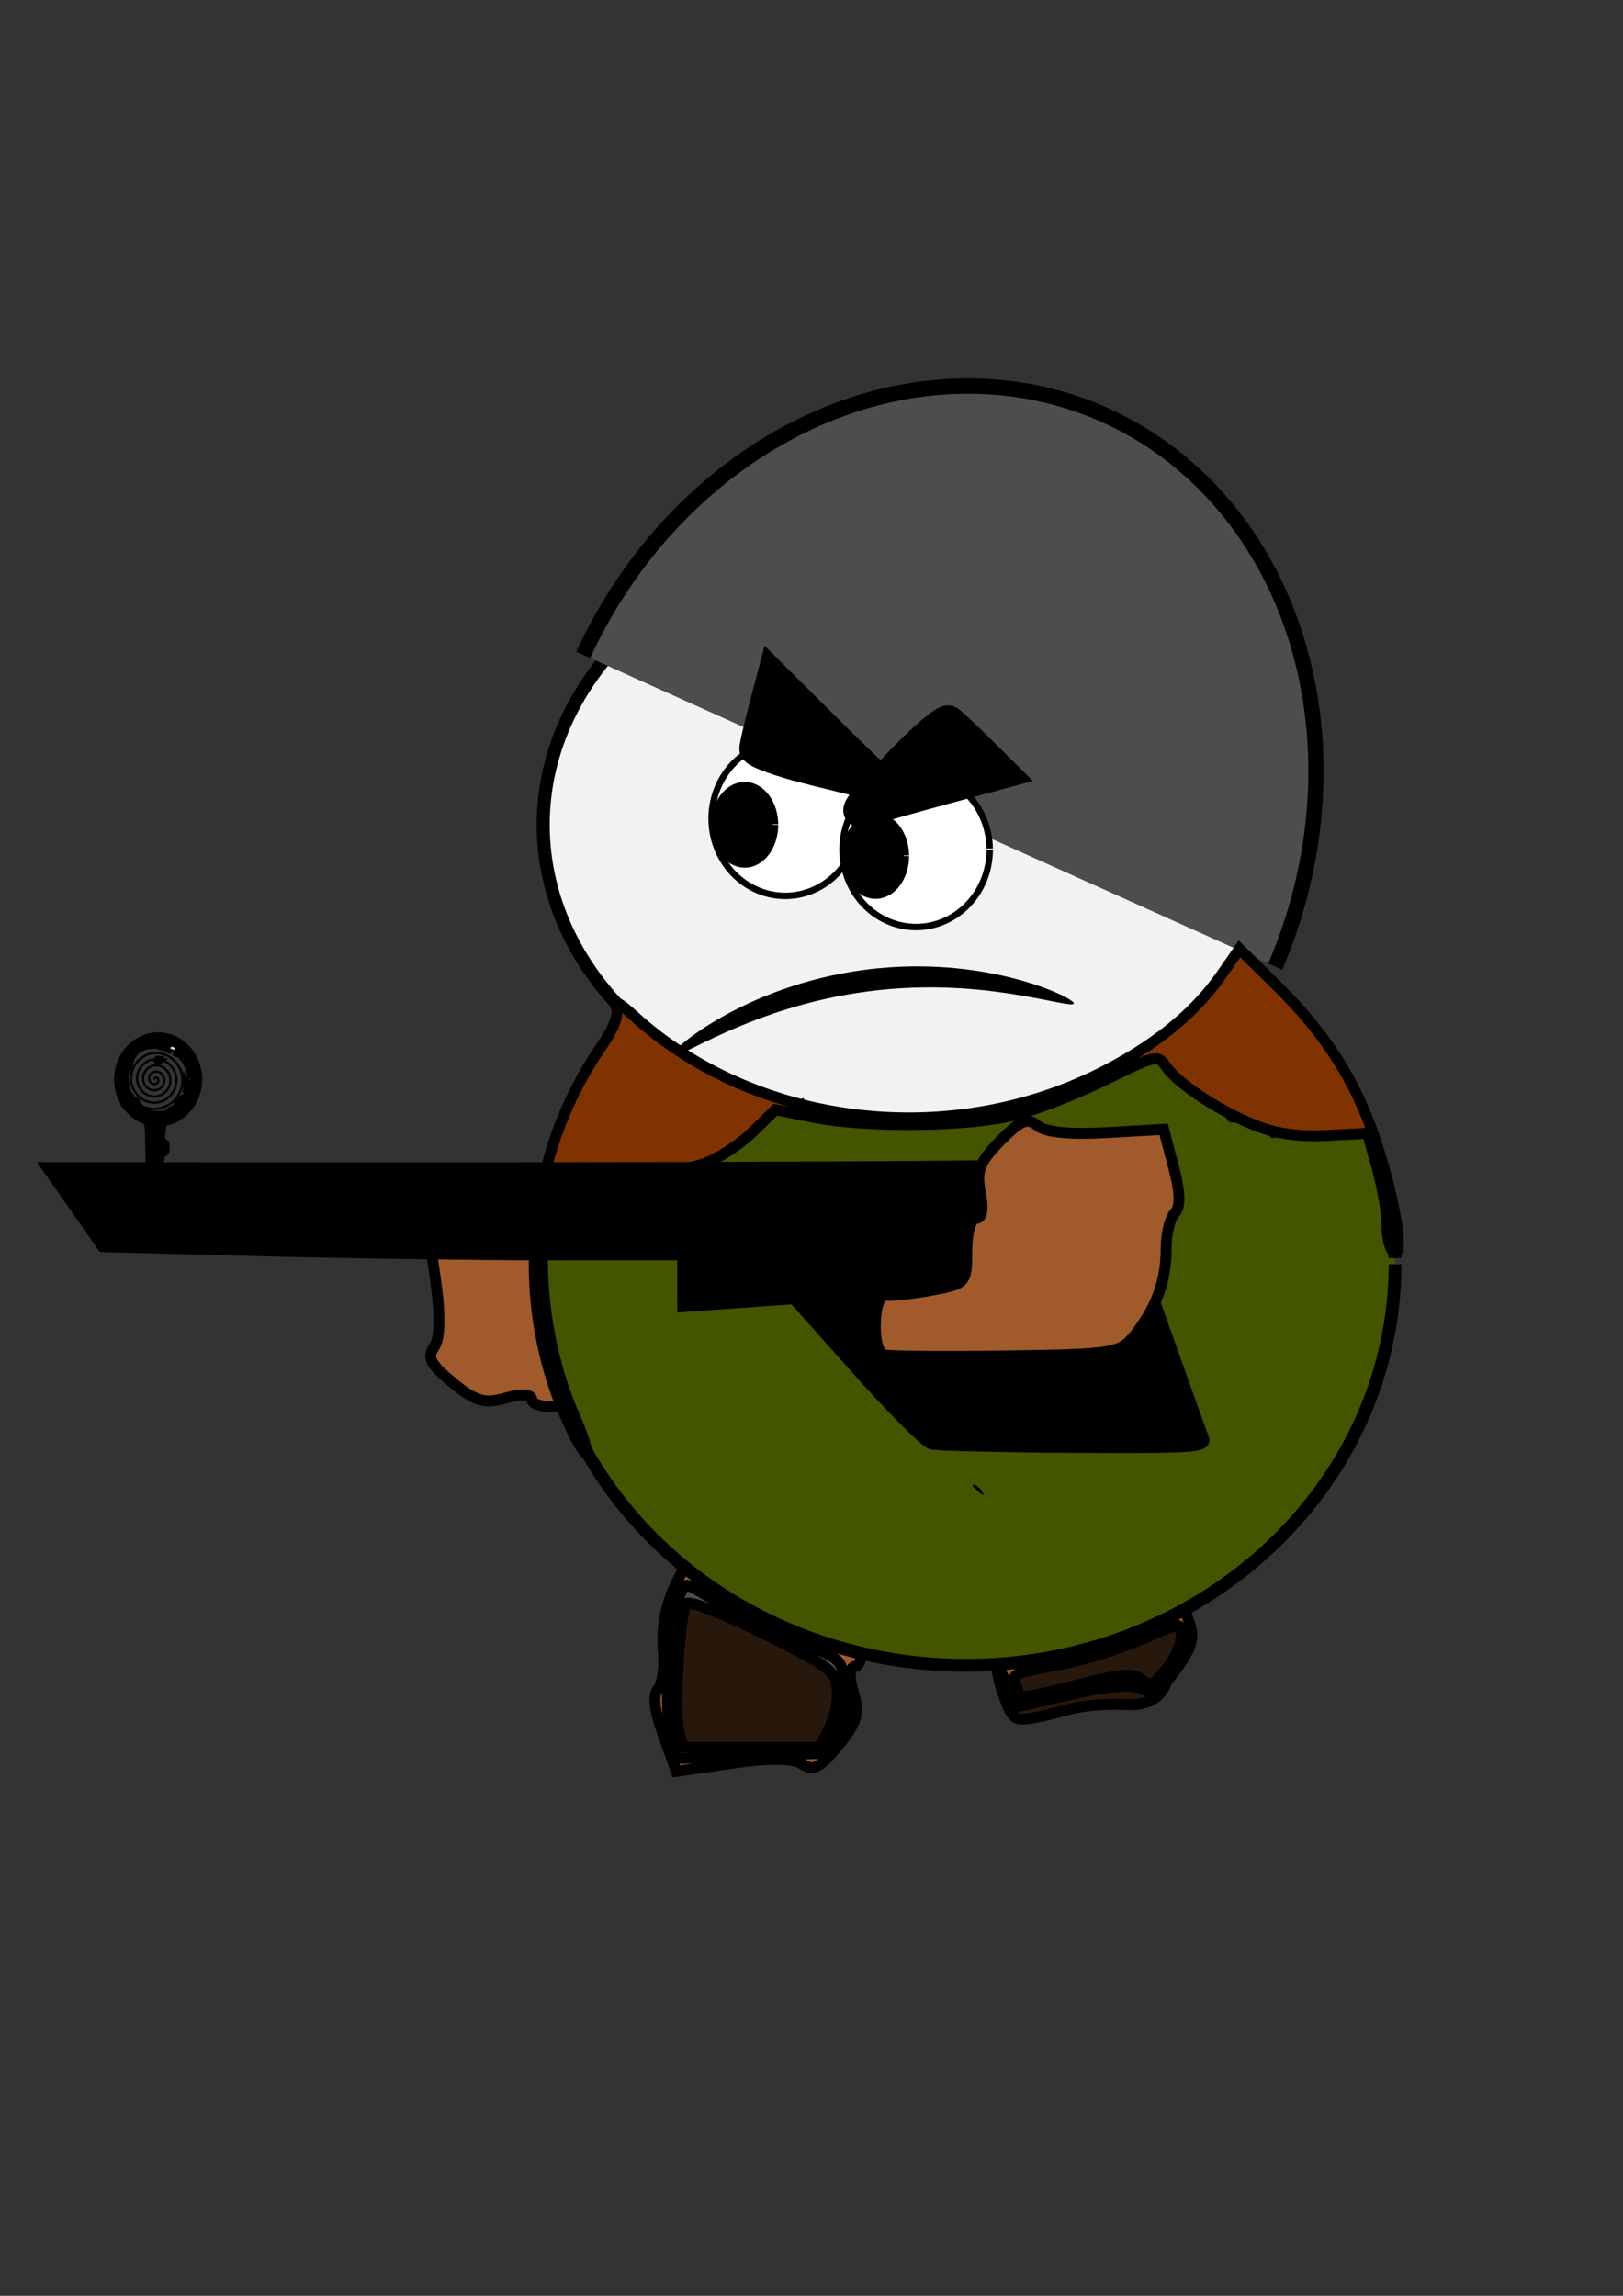 <?xml version="1.0" encoding="UTF-8" standalone="no"?>
<!-- Created with Inkscape (http://www.inkscape.org/) -->

<svg
   xmlns:dc="http://purl.org/dc/elements/1.1/"
   xmlns:cc="http://creativecommons.org/ns#"
   xmlns:rdf="http://www.w3.org/1999/02/22-rdf-syntax-ns#"
   xmlns:svg="http://www.w3.org/2000/svg"
   xmlns="http://www.w3.org/2000/svg"
   xmlns:sodipodi="http://sodipodi.sourceforge.net/DTD/sodipodi-0.dtd"
   xmlns:inkscape="http://www.inkscape.org/namespaces/inkscape"
   width="210mm"
   height="297mm"
   viewBox="0 0 744.094 1052.362"
   id="svg5982"
   version="1.1"
   inkscape:version="0.91 r13725"
   sodipodi:docname="soldat_step1.svg">
  <rect x="0" y="0" width="744.094" height="1052.362" fill="#333333" stroke="none"/>
  <defs
     id="defs5984">
    <inkscape:path-effect
       effect="skeletal"
       id="path-effect6330"
       is_visible="true"
       pattern="M 0,5 C 0,2.24 2.24,0 5,0 7.76,0 10,2.24 10,5 10,7.76 7.76,10 5,10 2.24,10 0,7.76 0,5 Z"
       copytype="single_stretched"
       prop_scale="1"
       scale_y_rel="false"
       spacing="0"
       normal_offset="0"
       tang_offset="0"
       prop_units="false"
       vertical_pattern="false"
       fuse_tolerance="0" />
    <inkscape:path-effect
       effect="spiro"
       id="path-effect6328"
       is_visible="true" />
    <inkscape:path-effect
       effect="skeletal"
       id="path-effect6314"
       is_visible="true"
       pattern="m 37.143,-55 c 0,-2.76 2.24,-5 5,-5 2.76,0 5,2.24 5,5 0,2.76 -2.24,5 -5,5 -2.76,0 -5,-2.24 -5,-5 z"
       copytype="single_stretched"
       prop_scale="1"
       scale_y_rel="false"
       spacing="0"
       normal_offset="0"
       tang_offset="0"
       prop_units="false"
       vertical_pattern="false"
       fuse_tolerance="0" />
    <inkscape:path-effect
       effect="spiro"
       id="path-effect6312"
       is_visible="true" />
    <inkscape:path-effect
       effect="skeletal"
       id="path-effect6308"
       is_visible="true"
       pattern="M 0,5 C 0,2.24 2.24,0 5,0 7.76,0 10,2.24 10,5 10,7.76 7.76,10 5,10 2.24,10 0,7.76 0,5 Z"
       copytype="single_stretched"
       prop_scale="1"
       scale_y_rel="false"
       spacing="0"
       normal_offset="0"
       tang_offset="0"
       prop_units="false"
       vertical_pattern="false"
       fuse_tolerance="0" />
    <inkscape:path-effect
       effect="spiro"
       id="path-effect6306"
       is_visible="true" />
    <inkscape:path-effect
       effect="skeletal"
       id="path-effect6302"
       is_visible="true"
       pattern="M 0,5 C 0,2.24 2.24,0 5,0 7.76,0 10,2.24 10,5 10,7.76 7.76,10 5,10 2.24,10 0,7.76 0,5 Z"
       copytype="single_stretched"
       prop_scale="1"
       scale_y_rel="false"
       spacing="0"
       normal_offset="0"
       tang_offset="0"
       prop_units="false"
       vertical_pattern="false"
       fuse_tolerance="0" />
    <inkscape:path-effect
       effect="spiro"
       id="path-effect6300"
       is_visible="true" />
    <inkscape:path-effect
       effect="skeletal"
       id="path-effect6296"
       is_visible="true"
       pattern="M 0,5 C 0,2.24 2.24,0 5,0 7.76,0 10,2.24 10,5 10,7.76 7.76,10 5,10 2.24,10 0,7.76 0,5 Z"
       copytype="single_stretched"
       prop_scale="1"
       scale_y_rel="false"
       spacing="0"
       normal_offset="0"
       tang_offset="0"
       prop_units="false"
       vertical_pattern="false"
       fuse_tolerance="0" />
    <inkscape:path-effect
       effect="spiro"
       id="path-effect6294"
       is_visible="true" />
    <inkscape:path-effect
       effect="spiro"
       id="path-effect6288"
       is_visible="true" />
    <inkscape:path-effect
       effect="spiro"
       id="path-effect6282"
       is_visible="true" />
    <inkscape:path-effect
       effect="spiro"
       id="path-effect6272"
       is_visible="true" />
    <inkscape:path-effect
       effect="spiro"
       id="path-effect6266"
       is_visible="true" />
    <inkscape:path-effect
       effect="spiro"
       id="path-effect6165"
       is_visible="true" />
    <inkscape:path-effect
       effect="spiro"
       id="path-effect6161"
       is_visible="true" />
    <inkscape:path-effect
       effect="spiro"
       id="path-effect6129"
       is_visible="true" />
    <inkscape:path-effect
       effect="spiro"
       id="path-effect6125"
       is_visible="true" />
    <inkscape:path-effect
       effect="spiro"
       id="path-effect6121"
       is_visible="true" />
    <inkscape:path-effect
       effect="spiro"
       id="path-effect6117"
       is_visible="true" />
    <inkscape:path-effect
       effect="skeletal"
       id="path-effect6111"
       is_visible="true"
       pattern="m 65.714,-232.143 c 0,-2.76 2.24,-5 5,-5 2.76,0 5,2.24 5,5 0,2.76 -2.24,5 -5,5 -2.76,0 -5,-2.24 -5,-5 z"
       copytype="single_stretched"
       prop_scale="1"
       scale_y_rel="false"
       spacing="0"
       normal_offset="0"
       tang_offset="0"
       prop_units="false"
       vertical_pattern="false"
       fuse_tolerance="0" />
    <inkscape:path-effect
       effect="spiro"
       id="path-effect6109"
       is_visible="true" />
    <inkscape:path-effect
       effect="spiro"
       id="path-effect6101"
       is_visible="true" />
    <inkscape:path-effect
       effect="spiro"
       id="path-effect6097"
       is_visible="true" />
    <inkscape:path-effect
       effect="spiro"
       id="path-effect6093"
       is_visible="true" />
    <inkscape:path-effect
       effect="spiro"
       id="path-effect6089"
       is_visible="true" />
    <inkscape:path-effect
       effect="spiro"
       id="path-effect6085"
       is_visible="true" />
    <inkscape:path-effect
       effect="spiro"
       id="path-effect6081"
       is_visible="true" />
    <inkscape:path-effect
       effect="spiro"
       id="path-effect6077"
       is_visible="true" />
    <inkscape:path-effect
       effect="skeletal"
       id="path-effect6056"
       is_visible="true"
       pattern="m 57.143,53.571 c 0,-2.76 2.24,-5 5,-5 2.76,0 5,2.24 5,5 0,2.76 -2.24,5 -5,5 -2.76,0 -5,-2.24 -5,-5 z"
       copytype="single_stretched"
       prop_scale="1"
       scale_y_rel="false"
       spacing="0"
       normal_offset="0"
       tang_offset="0"
       prop_units="false"
       vertical_pattern="false"
       fuse_tolerance="0" />
    <inkscape:path-effect
       effect="skeletal"
       id="path-effect5992"
       is_visible="true"
       pattern="M 0,5 C 0,2.24 2.24,0 5,0 7.76,0 10,2.24 10,5 10,7.76 7.76,10 5,10 2.24,10 0,7.76 0,5 Z"
       copytype="single_stretched"
       prop_scale="1"
       scale_y_rel="false"
       spacing="0"
       normal_offset="0"
       tang_offset="0"
       prop_units="false"
       vertical_pattern="false"
       fuse_tolerance="0" />
  </defs>
  <sodipodi:namedview
     id="base"
     pagecolor="#ffffff"
     bordercolor="#666666"
     borderopacity="1.0"
     inkscape:pageopacity="0.0"
     inkscape:pageshadow="2"
     inkscape:zoom="0.35"
     inkscape:cx="-112.14286"
     inkscape:cy="520"
     inkscape:document-units="px"
     inkscape:current-layer="layer1"
     showgrid="false"
     inkscape:window-width="1920"
     inkscape:window-height="1017"
     inkscape:window-x="-8"
     inkscape:window-y="-8"
     inkscape:window-maximized="1" />
  <g
     inkscape:label="Ebene 1"
     inkscape:groupmode="layer"
     id="layer1">
    <path
       style="fill:#28170b;fill-opacity:1;stroke:#000000;stroke-width:5;stroke-miterlimit:4;stroke-dasharray:none;stroke-opacity:1"
       d="m 460.347,777.753 c -2.577,-6.44 -4.401,-16.523 -4.054,-22.407 l 0.631,-10.697 21.111,-3.282 c 11.611,-1.805 29.151,-6.498 38.977,-10.429 9.826,-3.931 18.519,-7.147 19.319,-7.147 0.799,0 1.515,9.516 1.59,21.146 0.187,28.996 -5.187,37.481 -23.04,36.383 -6.968,-0.429 -17.635,0.466 -23.703,1.988 -27.478,6.89 -25.724,7.206 -30.83,-5.555 z"
       id="path6407"
       inkscape:connector-curvature="0" />
    <path
       style="fill:#a05a2c;fill-opacity:1;stroke:#000000;stroke-width:5;stroke-miterlimit:4;stroke-dasharray:none;stroke-opacity:1"
       d="m 575.048,663.85 c 5.964,0.876 9.615,25.715 3.798,25.832 -2.649,0.053 -11.753,2.571 -20.234,5.592 -15.001,5.346 -15.347,5.875 -12.817,19.567 1.479,8.001 0.781,14.379 -1.618,14.782 -2.713,0.456 -2.654,4.571 0.167,11.532 3.622,8.937 2.768,13.063 -4.901,23.689 -7.571,10.489 -10.453,12.221 -15.595,9.374 -4.089,-2.264 -15.27,-1.474 -31.787,2.247 l -25.479,5.739 -7.428,-15.37 c -5.139,-10.633 -6.442,-16.736 -4.228,-19.802 1.759,-2.438 2.221,-9.723 1.026,-16.189 -2.53,-13.688 -0.274,-25.955 7.232,-39.323 5.075,-9.039 8.021,-10.022 56.627,-18.894 28.2,-5.147 53.057,-9.097 55.237,-8.777 z"
       id="path6290-2"
       inkscape:connector-curvature="0" />
    <path
       style="fill:#a05a2c;fill-opacity:1;stroke:#000000;stroke-width:5;stroke-miterlimit:4;stroke-dasharray:none;stroke-opacity:1"
       d="m 428.954,697.838 c 5.861,1.435 7.229,27.689 1.423,27.305 -2.643,-0.175 -11.943,1.66 -20.667,4.076 -15.432,4.275 -15.826,4.797 -14.555,19.315 0.742,8.484 -0.536,15.082 -2.962,15.295 -2.745,0.24 -3.061,4.543 -0.887,12.056 2.792,9.648 1.564,13.882 -7.047,24.309 -8.501,10.293 -11.53,11.851 -16.392,8.43 -3.866,-2.721 -15.078,-2.87 -31.871,-0.424 l -25.907,3.772 -5.995,-16.697 c -4.148,-11.551 -4.888,-18.037 -2.403,-21.046 1.975,-2.392 3.101,-9.959 2.501,-16.815 -1.27,-14.514 2.098,-27.126 10.797,-40.431 5.882,-8.996 8.906,-9.765 58.137,-14.794 28.563,-2.917 53.686,-4.875 55.829,-4.35 z"
       id="path6290-1"
       inkscape:connector-curvature="0" />
    <path
       style="fill:#a05a2c;fill-opacity:1;stroke:#000000;stroke-width:5;stroke-miterlimit:4;stroke-dasharray:none;stroke-opacity:1"
       d="m 309.883,678.477 c -1.434,5.861 -27.689,7.229 -27.305,1.423 0.175,-2.643 -1.66,-11.943 -4.076,-20.667 -4.274,-15.432 -4.797,-15.826 -19.315,-14.556 -8.484,0.742 -15.082,-0.536 -15.294,-2.962 -0.24,-2.745 -4.542,-3.061 -12.056,-0.887 -9.648,2.792 -13.882,1.564 -24.309,-7.047 -10.293,-8.5 -11.851,-11.529 -8.43,-16.392 2.721,-3.866 2.87,-15.078 0.424,-31.871 l -3.773,-25.907 16.697,-5.995 c 11.551,-4.148 18.038,-4.888 21.046,-2.403 2.392,1.975 9.959,3.101 16.815,2.501 14.514,-1.27 27.126,2.098 40.431,10.797 8.996,5.881 9.765,8.906 14.794,58.137 2.917,28.563 4.875,53.686 4.35,55.829 z"
       id="path6290-0"
       inkscape:connector-curvature="0" />
    <path
       style="fill:#445500;fill-opacity:1;stroke:#000000;stroke-width:5.866;stroke-miterlimit:4;stroke-dasharray:none;stroke-opacity:1"
       id="path6262"
       sodipodi:type="arc"
       sodipodi:cx="442.85718"
       sodipodi:cy="579.50507"
       sodipodi:rx="196.70995"
       sodipodi:ry="183.8528"
       sodipodi:start="0"
       sodipodi:end="6.2678613"
       sodipodi:open="true"
       d="M 639.567,579.505 A 196.71,183.853 0 0 1 443.611,763.357 196.71,183.853 0 0 1 246.153,580.914 196.71,183.853 0 0 1 440.596,395.664 196.71,183.853 0 0 1 639.544,576.688" />
    <path
       style="fill:#f2f2f2;fill-opacity:1;stroke:#000000;stroke-width:5.961;stroke-miterlimit:4;stroke-dasharray:none;stroke-opacity:1"
       id="path5994"
       sodipodi:type="arc"
       sodipodi:cx="417.14285"
       sodipodi:cy="378.07651"
       sodipodi:rx="168.09105"
       sodipodi:ry="136.66246"
       sodipodi:start="0"
       sodipodi:end="6.2678613"
       sodipodi:open="true"
       d="M 585.234,378.077 A 168.091,136.662 0 0 1 417.787,514.738 168.091,136.662 0 0 1 249.057,379.124 168.091,136.662 0 0 1 415.211,241.423 168.091,136.662 0 0 1 585.214,375.982" />
    <path
       style="fill:#4d4d4d;fill-opacity:1;stroke:#000000;stroke-width:7.029;stroke-miterlimit:4;stroke-dasharray:none;stroke-opacity:1"
       id="path5996"
       sodipodi:type="arc"
       sodipodi:cx="-542.71423"
       sodipodi:cy="-157.22151"
       sodipodi:rx="174.06514"
       sodipodi:ry="201.56526"
       sodipodi:start="0"
       sodipodi:end="3.1103302"
       sodipodi:open="true"
       d="M -368.649,-157.222 A 174.065,201.565 0 0 1 -539.993,44.319 174.065,201.565 0 0 1 -716.694,-150.921"
       transform="matrix(-0.904,-0.427,0.419,-0.908,0,0)" />
    <path
       style="fill:#ffffff;fill-opacity:1;stroke:#000000;stroke-width:2.952;stroke-miterlimit:4;stroke-dasharray:none;stroke-opacity:1"
       id="path6034"
       sodipodi:type="arc"
       sodipodi:cx="360"
       sodipodi:cy="375.2193"
       sodipodi:rx="33.742287"
       sodipodi:ry="35.429398"
       sodipodi:start="0"
       sodipodi:end="6.2678613"
       sodipodi:open="true"
       d="m 393.742,375.219 a 33.742,35.429 0 0 1 -33.613,35.429 33.742,35.429 0 0 1 -33.871,-35.158 33.742,35.429 0 0 1 33.354,-35.699 33.742,35.429 0 0 1 34.126,34.884" />
    <path
       style="fill:#000000;fill-opacity:1;stroke:#000000;stroke-width:5;stroke-miterlimit:4;stroke-dasharray:none;stroke-opacity:1"
       id="path6032"
       sodipodi:type="arc"
       sodipodi:cx="341.42859"
       sodipodi:cy="378.07648"
       sodipodi:rx="12.857142"
       sodipodi:ry="17.142857"
       sodipodi:start="0"
       sodipodi:end="6.2678613"
       sodipodi:open="true"
       d="m 354.286,378.076 a 12.857,17.143 0 0 1 -12.808,17.143 12.857,17.143 0 0 1 -12.906,-17.011 12.857,17.143 0 0 1 12.709,-17.273 12.857,17.143 0 0 1 13.003,16.879" />
    <path
       style="fill:#ffffff;fill-opacity:1;stroke:#000000;stroke-width:2.952;stroke-miterlimit:4;stroke-dasharray:none;stroke-opacity:1"
       id="path6034-5"
       sodipodi:type="arc"
       sodipodi:cx="420"
       sodipodi:cy="389.5051"
       sodipodi:rx="33.742287"
       sodipodi:ry="35.429398"
       sodipodi:start="0"
       sodipodi:end="6.2678613"
       sodipodi:open="true"
       d="m 453.742,389.505 a 33.742,35.429 0 0 1 -33.613,35.429 33.742,35.429 0 0 1 -33.871,-35.158 33.742,35.429 0 0 1 33.354,-35.699 33.742,35.429 0 0 1 34.126,34.884" />
    <path
       style="fill:#000000;fill-opacity:1;stroke:#000000;stroke-width:5;stroke-miterlimit:4;stroke-dasharray:none;stroke-opacity:1"
       id="path6032-8"
       sodipodi:type="arc"
       sodipodi:cx="401.42859"
       sodipodi:cy="392.36227"
       sodipodi:rx="12.857142"
       sodipodi:ry="17.142857"
       sodipodi:start="0"
       sodipodi:end="6.2678613"
       sodipodi:open="true"
       d="m 414.286,392.362 a 12.857,17.143 0 0 1 -12.808,17.143 12.857,17.143 0 0 1 -12.906,-17.011 12.857,17.143 0 0 1 12.709,-17.273 12.857,17.143 0 0 1 13.003,16.879" />
    <path
       style="fill:#000000;fill-opacity:1;stroke:#000000;stroke-width:14.286;stroke-miterlimit:4;stroke-dasharray:none;stroke-opacity:1"
       d="m 372.723,352.839 c -14.751,-3.651 -26.733,-7.993 -26.626,-9.649 0.107,-1.656 1.993,-9.849 4.191,-18.207 l 3.996,-15.197 19.366,19.29 c 10.652,10.609 21.935,21.597 25.073,24.416 7.851,7.052 4.824,6.976 -26.001,-0.653 z"
       id="path6058"
       inkscape:connector-curvature="0" />
    <path
       style="fill:#000000;fill-opacity:1;stroke:#000000;stroke-width:14.286;stroke-miterlimit:4;stroke-dasharray:none;stroke-opacity:1"
       d="m 413.252,348.767 c 10.538,-10.949 20.289,-19.155 21.669,-18.234 1.38,0.921 7.533,6.65 13.672,12.733 l 11.163,11.059 -26.389,7.127 c -14.514,3.92 -29.671,8.198 -33.682,9.506 -10.033,3.273 -8.453,0.689 13.566,-22.19 z"
       id="path6058-8"
       inkscape:connector-curvature="0" />
    <path
       style="fill:#000000;fill-rule:evenodd;stroke:none;stroke-width:1px;stroke-linecap:butt;stroke-linejoin:miter;stroke-opacity:1"
       d="m 307.643,484.23 c -0.679,-0.971 7.145,-8.804 22.718,-17.712 15.795,-9.034 38.362,-18.315 66.018,-21.965 3.813,-0.503 7.585,-0.881 11.31,-1.14 0,0 0,0 0,0 25.003,-1.74 46.391,1.874 61.664,6.318 15.117,4.398 23.376,9.234 22.99,10.291 -0.489,1.338 -9.52,-1.241 -24.49,-3.783 -15.255,-2.59 -35.61,-4.861 -59.417,-2.919 0,0 -1e-5,0 -1e-5,0 -3.538,0.288 -7.122,0.668 -10.748,1.147 -26.351,3.478 -47.972,11.215 -64.132,18.359 -15.784,6.978 -25.022,12.677 -25.913,11.405 z"
       id="path6107"
       inkscape:path-effect="#path-effect6109;#path-effect6111"
       inkscape:original-d="m 307.64343,484.23024 c 0,0 67.24512,-101.316 100.41939,-35.86407 33.17427,65.45192 84.28056,11.65582 84.28056,11.65582"
       inkscape:connector-curvature="0" />
    <path
       style="fill:none;fill-rule:evenodd;stroke:#000000;stroke-width:1px;stroke-linecap:butt;stroke-linejoin:miter;stroke-opacity:1"
       d="M 446.262 680.854 C 447.369 681.906 448.471 682.965 449.574 684.021 C 449.746 684.112 449.918 684.203 450.09 684.293 C 449.466 683.164 448.577 682.18 447.492 681.48 C 447.104 681.23 446.688 681.028 446.262 680.854 z "
       id="path6115" />
    <path
       style="fill:none;fill-rule:evenodd;stroke:#000000;stroke-width:1px;stroke-linecap:butt;stroke-linejoin:miter;stroke-opacity:1"
       d="m 531.429,478.076 c 0.717,7.112 5.14,13.746 11.429,17.143 0.619,0.334 1.26,0.643 1.802,1.091 0.271,0.224 0.516,0.483 0.703,0.781 0.188,0.298 0.317,0.635 0.352,0.985 0.048,0.483 -0.083,0.963 -0.159,1.442 -0.038,0.239 -0.064,0.483 -0.046,0.725 0.018,0.242 0.079,0.484 0.205,0.691 0.132,0.218 0.331,0.392 0.558,0.508 0.227,0.116 0.48,0.176 0.734,0.191 0.509,0.029 1.011,-0.117 1.487,-0.297 0.477,-0.179 0.944,-0.393 1.44,-0.507 0.496,-0.114 1.038,-0.12 1.494,0.105 0.311,0.154 0.564,0.405 0.771,0.682 0.208,0.277 0.375,0.583 0.553,0.879 0.179,0.297 0.372,0.589 0.623,0.828 0.251,0.239 0.565,0.424 0.909,0.467 0.25,0.032 0.505,-0.012 0.748,-0.079 0.243,-0.067 0.48,-0.158 0.723,-0.223 0.244,-0.065 0.499,-0.105 0.749,-0.067 0.125,0.019 0.247,0.057 0.357,0.119 0.11,0.061 0.208,0.146 0.28,0.25 0.071,0.103 0.116,0.224 0.136,0.348 0.021,0.124 0.018,0.251 4.8e-4,0.375 -0.035,0.249 -0.129,0.484 -0.215,0.72 -0.086,0.236 -0.167,0.478 -0.175,0.729 -0.004,0.125 0.011,0.252 0.052,0.371 0.041,0.119 0.108,0.229 0.201,0.314 0.093,0.085 0.209,0.143 0.331,0.175 0.122,0.031 0.25,0.036 0.376,0.024 0.251,-0.025 0.489,-0.12 0.724,-0.212 0.235,-0.092 0.474,-0.185 0.726,-0.205 0.126,-0.01 0.254,-0.002 0.375,0.033 0.121,0.035 0.236,0.097 0.325,0.186 0.089,0.089 0.152,0.203 0.187,0.324 0.035,0.121 0.044,0.249 0.034,0.375 -0.019,0.252 -0.111,0.491 -0.203,0.726 -0.092,0.235 -0.187,0.473 -0.213,0.724 -0.013,0.125 -0.008,0.253 0.022,0.376 0.031,0.122 0.088,0.239 0.173,0.333 0.084,0.093 0.194,0.161 0.312,0.203 0.118,0.042 0.245,0.059 0.37,0.056 0.251,-0.005 0.494,-0.083 0.73,-0.168 0.236,-0.085 0.471,-0.179 0.72,-0.216 0.248,-0.037 0.515,-0.012 0.726,0.124 0.213,0.138 0.346,0.379 0.393,0.628 0.047,0.249 0.016,0.508 -0.046,0.754 -0.061,0.246 -0.152,0.484 -0.225,0.727 -0.073,0.243 -0.131,0.494 -0.122,0.748 0.01,0.293 0.11,0.581 0.273,0.824 0.163,0.243 0.39,0.443 0.646,0.585 0.513,0.284 1.133,0.335 1.709,0.226 0.576,-0.109 1.114,-0.367 1.616,-0.67 0.502,-0.303 0.974,-0.652 1.47,-0.965 0.45,-0.284 0.936,-0.543 1.465,-0.596 0.265,-0.026 0.537,7.5e-4 0.785,0.099 0.247,0.098 0.468,0.27 0.607,0.497 0.127,0.207 0.182,0.452 0.19,0.695 0.008,0.243 -0.029,0.484 -0.075,0.723 -0.093,0.477 -0.224,0.967 -0.115,1.44 0.09,0.391 0.345,0.736 0.674,0.966 0.329,0.23 0.728,0.35 1.129,0.374 0.802,0.049 1.58,-0.267 2.293,-0.636 0.713,-0.369 1.404,-0.802 2.177,-1.02 0.387,-0.109 0.792,-0.161 1.191,-0.119 0.399,0.043 0.792,0.184 1.106,0.435 0.427,0.341 0.688,0.882 0.688,1.429 0,0.547 -0.261,1.088 -0.688,1.429 0.031,-0.353 0.198,-0.693 0.46,-0.932 0.261,-0.239 0.614,-0.377 0.969,-0.377 0.354,0 0.707,0.137 0.969,0.377 0.261,0.239 0.429,0.579 0.46,0.932 0.022,0.249 -0.022,0.5 -0.085,0.742 -0.063,0.242 -0.146,0.479 -0.204,0.723 -0.058,0.243 -0.092,0.497 -0.055,0.744 0.037,0.248 0.15,0.491 0.344,0.648 0.189,0.153 0.439,0.214 0.682,0.22 0.243,0.007 0.485,-0.035 0.724,-0.079 0.479,-0.087 0.964,-0.142 1.45,-0.142 l 2.857,0 28.571,0 2.857,0 c 0.477,0 0.953,0.012 1.43,0.033 0.476,0.02 0.956,0.042 1.427,-0.033 0.711,-0.112 1.384,-0.455 1.893,-0.964 0.509,-0.509 0.852,-1.182 0.964,-1.893"
       id="path6264"
       inkscape:path-effect="#path-effect6266"
       inkscape:original-d="m 531.42857,478.07649 c 2.70515,8.75526 5.87985,11.59413 11.42857,17.14286 0.95238,0.95238 2.25481,1.65246 2.85715,2.85714 0.42591,0.85184 -0.67344,2.18371 0,2.85714 1.34687,1.34687 4.01061,-0.85183 5.71428,0 1.20468,0.60234 1.65247,2.25481 2.85714,2.85715 0.85184,0.42591 2.18371,-0.67344 2.85715,0 0.67343,0.67343 -0.67344,2.1837 0,2.85714 0.67343,0.67343 2.1837,-0.67344 2.85714,0 0.67344,0.67343 -0.67344,2.18371 0,2.85714 0.67344,0.67344 2.18371,-0.67343 2.85714,0 0.67344,0.67344 -0.85183,2.43123 0,2.85714 1.70367,0.85184 3.80953,0 5.71429,0 0.95238,0 2.18371,-0.67343 2.85714,0 0.67344,0.67344 -0.67343,2.18371 0,2.85715 1.42857,1.42857 7.14286,-1.42857 8.57143,0 0.67344,0.67343 0,1.90476 0,2.85714 0.95238,0 2.18371,-0.67343 2.85714,0 0.67344,0.67344 -0.67343,2.18371 0,2.85714 0.67344,0.67344 1.90476,0 2.85715,0 0.95238,0 1.90476,0 2.85714,0 9.52381,0 19.04762,0 28.57143,0 0.95238,0 1.90476,0 2.85714,0 0.95238,0 2.18371,0.67344 2.85714,0 3.80953,-3.80952 -4.7619,-2.85714 2.85715,-2.85714"
       inkscape:connector-curvature="0" />
    <path
       style="fill:none;fill-rule:evenodd;stroke:#000000;stroke-width:1px;stroke-linecap:butt;stroke-linejoin:miter;stroke-opacity:1"
       d="m 368.571,503.791 c -11.28,3.507 -21.415,10.602 -28.571,20 -0.825,1.083 -1.612,2.197 -2.524,3.208 -0.912,1.01 -1.961,1.922 -3.19,2.507 -1.792,0.852 -3.833,0.955 -5.809,1.144 -0.988,0.095 -1.977,0.215 -2.936,0.469 -0.959,0.254 -1.892,0.646 -2.684,1.244 -1.076,0.813 -1.844,1.967 -2.857,2.857 -1.122,0.987 -2.525,1.626 -3.984,1.949 -1.459,0.323 -2.974,0.338 -4.459,0.172 -2.97,-0.334 -5.805,-1.38 -8.7,-2.121 -0.472,-0.121 -0.949,-0.234 -1.436,-0.26 -0.487,-0.026 -0.987,0.039 -1.421,0.26 -0.607,0.308 -1.026,0.881 -1.425,1.433 -0.398,0.552 -0.822,1.123 -1.433,1.424 -0.366,0.18 -0.781,0.251 -1.189,0.236 -0.408,-0.015 -0.81,-0.112 -1.193,-0.252 -0.766,-0.281 -1.458,-0.73 -2.194,-1.083 -0.736,-0.354 -1.556,-0.615 -2.361,-0.48 -0.402,0.068 -0.792,0.237 -1.093,0.513 -0.301,0.275 -0.509,0.659 -0.541,1.066 -0.02,0.25 0.025,0.5 0.089,0.742 0.064,0.242 0.146,0.479 0.204,0.723 0.058,0.244 0.091,0.497 0.053,0.745 -0.037,0.248 -0.151,0.49 -0.346,0.647 -0.19,0.152 -0.439,0.213 -0.683,0.22 -0.243,0.007 -0.485,-0.035 -0.724,-0.079 -0.479,-0.087 -0.963,-0.141 -1.45,-0.141 l -2.857,0 -37.143,0"
       id="path6270"
       inkscape:path-effect="#path-effect6272"
       inkscape:original-d="m 368.57143,503.79078 c -8.41824,8.13974 -19.51888,12.75795 -28.57143,20 -2.10346,1.68276 -3.30493,4.5096 -5.71429,5.71428 -3.5122,1.75611 -7.78266,1.39878 -11.42857,2.85714 -1.25053,0.50022 -1.65246,2.25481 -2.85714,2.85715 -0.84993,0.42496 -15.94096,0 -17.14286,0 -0.95238,0 -2.0053,-0.42592 -2.85714,0 -1.20468,0.60234 -1.65247,2.2548 -2.85714,2.85714 -1.13284,0.56642 -7.98733,-0.5841 -8.57143,0 -0.67344,0.67344 0.67343,2.18371 0,2.85714 -0.67344,0.67344 -1.90476,0 -2.85714,0 -0.95239,0 -1.90477,0 -2.85715,0 -12.38095,0 -24.7619,0 -37.14285,0"
       inkscape:connector-curvature="0" />
    <path
       style="fill:#aa4400;fill-opacity:1;stroke:#000000;stroke-width:5;stroke-miterlimit:4;stroke-dasharray:none;stroke-opacity:1"
       d="m 270.587,538.632 c -15.011,-0.858 -15.237,-1.004 -13.356,-8.571 2.883,-11.594 17.55,-40.896 25.141,-50.228 l 6.706,-8.244 14.103,10.813 c 14.16,10.856 39.576,24.167 46.246,24.219 5.396,0.042 4.497,1.711 -6.867,12.748 -5.741,5.576 -12.737,10.138 -15.546,10.138 -2.809,0 -5.902,1.286 -6.873,2.857 -0.971,1.571 -8.654,2.857 -17.073,2.857 -8.419,0 -15.736,0.964 -16.26,2.143 -0.524,1.179 -7.824,1.75 -16.222,1.27 z"
       id="path6274"
       inkscape:connector-curvature="0" />
    <path
       style="fill:#000000;fill-opacity:1;stroke:#000000;stroke-width:5;stroke-miterlimit:4;stroke-dasharray:none;stroke-opacity:1"
       d="m 583.691,517.299 c -0.404,-1.214 -4.581,-2.902 -9.284,-3.752 -4.703,-0.85 -11.205,-4.036 -14.449,-7.079 -3.244,-3.043 -6.962,-5.533 -8.262,-5.533 -1.3,0 -6.247,-4.064 -10.993,-9.03 l -8.63,-9.03 9.749,-8.705 c 5.362,-4.788 14.008,-13.799 19.213,-20.025 l 9.464,-11.32 16.411,17.247 c 9.026,9.486 21.23,26.417 27.121,37.626 5.89,11.209 10.318,20.445 9.839,20.526 -8.426,1.412 -39.641,0.694 -40.179,-0.924 z"
       id="path6276"
       inkscape:connector-curvature="0" />
    <path
       style="fill:#000000;fill-opacity:1;stroke:#000000;stroke-width:5;stroke-miterlimit:4;stroke-dasharray:none;stroke-opacity:1"
       d="m 261.571,531.04 c 0,-5.813 18.732,-44.085 24.454,-49.961 3.512,-3.607 5.233,-3.244 13.36,2.822 5.131,3.829 18.135,11.621 28.899,17.315 l 19.57,10.352 -9.553,6.826 c -13.652,9.755 -25.486,13.233 -52.753,15.504 -21.442,1.786 -23.978,1.484 -23.978,-2.858 z"
       id="path6278"
       inkscape:connector-curvature="0" />
    <path
       style="fill:#803300;fill-opacity:1;stroke:#000000;stroke-width:5;stroke-miterlimit:4;stroke-dasharray:none;stroke-opacity:1"
       d="m 259.89,650.659 c -24.592,-55.531 -18.552,-120.981 15.766,-170.86 5.684,-8.262 8.107,-14.555 6.907,-17.938 -1.28,-3.606 1.144,-2.478 7.866,3.66 55.123,50.337 142.827,61.482 212.726,27.034 25.467,-12.551 44.473,-27.844 56.912,-45.793 l 8.195,-11.826 16.808,16.571 c 22.671,22.352 36.053,43.211 45.375,70.731 8.891,26.246 13.643,54.875 8.589,51.752 -1.747,-1.079 -3.176,-6.624 -3.176,-12.321 0,-5.697 -2.005,-17.514 -4.455,-26.26 l -4.455,-15.902 -18.385,0.957 c -12.758,0.664 -22.543,-0.62 -31.974,-4.196 -16.218,-6.151 -36.222,-19.149 -41.863,-27.204 -4.013,-5.73 -4.371,-5.654 -27.896,5.862 -13.107,6.417 -31.544,13.656 -40.973,16.087 -21.006,5.417 -67.916,6.044 -92.32,1.234 l -18.035,-3.554 -10.537,10.284 c -5.795,5.656 -15.711,12.108 -22.034,14.338 -16.355,5.766 -56.435,8.927 -63.725,5.026 -5.412,-2.896 -6.029,-2.108 -8.173,10.445 -5.588,32.718 -0.996,69.882 12.411,100.446 3.725,8.492 6.13,16.082 5.344,16.868 -0.786,0.786 -4.79,-6.162 -8.898,-15.439 z m 23.765,-114.308 c -0.949,-0.949 -3.414,-1.051 -5.476,-0.226 -2.279,0.912 -1.602,1.589 1.726,1.726 3.012,0.124 4.699,-0.551 3.75,-1.501 z"
       id="path6322"
       inkscape:connector-curvature="0" />
    <path
       style="fill:#000000;fill-opacity:1;stroke:#000000;stroke-width:5;stroke-miterlimit:4;stroke-dasharray:none;stroke-opacity:1"
       d="m 426.866,661.878 c -2.588,-0.687 -17.814,-15.944 -33.835,-33.904 l -29.13,-32.655 -25.451,1.807 -25.451,1.807 0,-11.856 0,-11.856 -59.537,0 c -32.745,0 -92.576,-0.85 -132.958,-1.889 L 47.083,571.441 34.423,553.33 21.763,535.219 l 164.904,0.055 c 90.697,0.03 199.899,-0.291 242.669,-0.714 l 77.765,-0.769 21.261,60 c 11.694,33 22.158,62.25 23.255,65 1.864,4.674 -1.984,4.978 -59.026,4.669 -33.561,-0.182 -63.137,-0.894 -65.725,-1.581 z"
       id="path6324"
       inkscape:connector-curvature="0" />
    <path
       style="fill:#a05a2c;fill-opacity:1;stroke:#000000;stroke-width:5;stroke-miterlimit:4;stroke-dasharray:none;stroke-opacity:1"
       d="m 405.144,621.018 c -5.713,-1.94 -4.788,-28.214 0.962,-27.326 2.618,0.404 12.043,-0.613 20.944,-2.259 15.746,-2.913 16.184,-3.399 16.184,-17.972 0,-8.516 1.848,-14.978 4.284,-14.978 2.755,0 3.446,-4.258 1.934,-11.933 -1.94,-9.855 -0.348,-13.965 9.139,-23.603 9.365,-9.513 12.519,-10.801 17.064,-6.969 3.615,3.047 14.77,4.173 31.713,3.201 l 26.137,-1.5 4.517,17.156 c 3.125,11.868 3.297,18.395 0.56,21.176 -2.176,2.211 -3.957,9.65 -3.957,16.533 0,14.569 -4.454,26.84 -14.28,39.336 -6.643,8.449 -9.723,8.952 -59.205,9.67 -28.709,0.416 -53.907,0.177 -55.996,-0.532 z"
       id="path6290"
       inkscape:connector-curvature="0" />
    <path
       style="fill:#000000;fill-rule:evenodd;stroke:none;stroke-width:1px;stroke-linecap:butt;stroke-linejoin:miter;stroke-opacity:1"
       d="m 74.601,511.806 c -0.664,0.084 -1.338,0.095 -1.998,0.059 -0.144,0.021 -0.267,0.042 -0.4,0.063 -0.274,0.066 -0.567,0.114 -0.878,0.141 -0.036,0.006 -0.074,0.012 -0.109,0.018 -1.337,0.441 -2.012,0.807 -1.959,1.002 -0.67,0 -0.921,8.529 -0.698,20.476 2.012,0.257 4.112,0.518 6.289,0.783 -0.001,-0.429 -0.003,-0.861 -0.004,-1.296 -0.031,-8.579 -0.132,-16.428 -0.244,-21.247 z m -0.574,0.151 c -0.116,4.686 -0.225,12.095 -0.257,19.918 -10e-4,0.386 -0.002,0.771 -0.004,1.153 -1.306,-0.261 -2.561,-0.507 -3.811,-0.743 0.207,-10.225 0.002,-18.211 -0.584,-19.11 0.457,0.135 2.233,-0.265 4.656,-1.219 z"
       id="path6326"
       inkscape:connector-curvature="0" />
    <path
       style="fill:#ffffff;fill-opacity:1;stroke:#000000;stroke-width:5;stroke-miterlimit:4;stroke-dasharray:none;stroke-opacity:1"
       d="m 72.042,475.712 a 17.675,19.073 0 0 0 -17.21,19.399 17.675,19.073 0 0 0 17.826,18.74 17.675,19.073 0 0 0 17.521,-19.073 l -0.412,0 c -0.038,0.903 -0.519,1.805 -1.449,2.461 -0.143,0.588 -0.323,1.156 -0.577,1.687 0.046,1.043 -0.099,2.049 -0.557,2.989 0.082,0.326 0.098,0.627 -0.009,0.861 -1.206,2.64 -3.032,3.807 -2.7,3.693 0.137,-0.093 0.277,-0.169 0.422,-0.192 -0.231,0.11 -0.36,0.171 -0.422,0.192 -0.094,0.064 -0.186,0.136 -0.278,0.207 -0.067,0.084 -0.13,0.162 -0.195,0.243 -0.039,0.068 -0.119,0.176 -0.355,0.505 -1.553,1.697 -0.717,0.829 0.355,-0.505 0.026,-0.046 0.039,-0.082 0.053,-0.139 -0.241,0.176 -0.477,0.303 -0.715,0.181 -0.357,-0.183 0.53,-0.449 0.927,-0.759 0.091,-0.218 0.21,-0.491 0.408,-0.911 0.12,-0.255 -0.115,0.581 -0.289,0.799 -0.03,0.038 -0.072,0.075 -0.119,0.112 -0.142,0.339 -0.192,0.499 -0.212,0.577 0.047,-0.034 0.095,-0.067 0.142,-0.104 1.486,-1.88 3.162,-4.388 -0.327,-2.322 -0.011,0.036 -0.022,0.071 -0.033,0.106 -0.155,0.416 -0.917,1.167 -1.618,1.711 -0.528,1.102 -0.842,2.433 -1.517,3.421 -0.118,0.174 -0.405,0.009 -0.607,-0.001 -0.052,-0.002 -0.191,-0.002 -0.152,-0.04 0.325,-0.315 0.707,-0.559 1.06,-0.838 -0.852,0.372 -1.483,0.676 -2.016,0.885 -0.057,0.061 -0.116,0.121 -0.172,0.183 -0.737,0.136 0.265,-0.074 -1.5,1.086 -1.405,0.924 -3.104,1.086 -4.712,0.999 -0.144,0.021 -0.267,0.042 -0.4,0.063 -0.274,0.066 -0.567,0.114 -0.878,0.141 -1.297,0.21 -2.186,0.277 -3.592,-0.477 -0.127,-0.035 -0.219,-0.063 -0.365,-0.101 -0.259,-0.226 -0.568,-0.404 -0.809,-0.648 -0.089,-0.077 -0.169,-0.161 -0.227,-0.256 -0.202,-0.117 -0.403,-0.235 -0.604,-0.353 -0.043,-0.059 -0.071,-0.135 -0.13,-0.176 -0.196,-0.14 -0.617,-0.11 -0.621,-0.36 -5.1e-4,-0.034 0.012,-0.053 0.029,-0.066 -2.995,-0.682 1.004,0.498 -3.557,-3.677 -0.043,-0.04 -0.07,-0.053 -0.085,-0.047 0.086,0.159 0.163,0.33 0.202,0.492 -0.049,-0.078 -0.101,-0.154 -0.152,-0.231 0.251,0.655 1.136,2.276 0.849,1.819 -1.21,-1.929 -1.468,-2.594 -1.386,-2.656 -0.063,-0.106 -0.124,-0.213 -0.179,-0.323 -0.045,-0.089 -0.041,-0.145 -0.013,-0.18 -0.779,-0.419 -1.284,-0.969 -1.566,-1.758 l -0.318,-0.286 c -0.367,-0.501 -0.754,-0.986 -1.101,-1.503 -0.059,-0.088 0.311,0.252 0.272,0.152 -1.141,-2.951 -1.482,-2.156 -1.298,-4.412 0.074,-2.287 -0.768,-4.458 0.5,-6.604 0.204,-0.257 0.3,-0.765 0.604,-0.79 0.214,-0.536 0.479,-1.145 0.721,-1.641 0.037,-0.214 0.073,-0.418 0.086,-0.564 0.155,-1.679 0.862,-2.976 1.749,-4.29 0.205,-0.798 0.527,-1.741 1.031,-2.029 0.081,-0.046 0.067,0.035 0.014,0.162 0.722,-1.374 0.093,-0.658 0.907,-1.515 0.886,-0.461 1.736,-1.009 2.659,-1.382 0.548,-0.221 2.638,0.187 3.373,0.045 1.82,-0.092 3.848,-0.526 5.475,0.492 0.017,10e-4 0.045,0.006 0.061,0.007 1.665,0.123 3.096,0.943 4.547,1.719 0.363,0.09 0.718,0.233 1.068,0.369 0.306,0.119 0.883,0.165 0.853,0.508 -0.006,0.071 -0.068,0.089 -0.155,0.079 0.754,0.333 1.058,0.402 1.237,0.458 0.086,-0.014 0.173,-0.028 0.259,-0.036 0.574,0.048 1.173,-0.035 1.724,0.145 2.229,0.728 3.428,2.734 3.593,5.076 0.127,0.236 0.257,0.486 0.396,0.767 0.048,0.096 -0.303,-0.471 -0.259,-0.177 0.403,1.066 0.797,2.136 1.209,3.198 0.001,-0.025 1.4e-4,-0.051 0.001,-0.077 0.002,-0.041 0.03,0.159 0.015,0.122 -0.006,-0.015 -0.011,-0.03 -0.017,-0.045 -0.015,0.388 0.007,0.773 0.04,1.157 0.752,0.512 1.205,1.212 1.35,1.956 l 0.451,-0.017 a 17.675,19.073 0 0 0 -18.126,-18.401 z m -0.961,10.838 c -0.01,0.017 -0.02,0.035 -0.031,0.053 0.02,-0.015 0.04,-0.03 0.06,-0.045 -0.01,-0.002 -0.02,-0.006 -0.03,-0.008 z m 15.361,13.389 c -0.025,0.057 -0.051,0.112 -0.078,0.167 0.154,0.277 0.337,0.61 0.499,0.955 -0.002,-0.058 -0.004,-0.116 -0.013,-0.174 -0.033,-0.234 -0.221,-0.624 -0.408,-0.949 z"
       id="path6336"
       inkscape:connector-curvature="0" />
    <path
       sodipodi:type="spiral"
       style="fill:none;fill-rule:evenodd;stroke:#000000;stroke-width:2.934px;stroke-linecap:butt;stroke-linejoin:miter;stroke-opacity:1"
       id="path6364"
       sodipodi:cx="177.14287"
       sodipodi:cy="886.64789"
       sodipodi:expansion="1"
       sodipodi:revolution="6.9099998"
       sodipodi:radius="56.928169"
       sodipodi:argument="-9.4793301"
       sodipodi:t0="0"
       d="m 177.143,886.648 c -1.237,0.068 -0.702,-1.635 -0.112,-2.057 1.597,-1.144 3.631,0.266 4.225,1.832 1.063,2.801 -1.09,5.669 -3.776,6.394 -3.942,1.064 -7.743,-1.916 -8.563,-5.721 -1.093,-5.071 2.741,-9.83 7.665,-10.732 6.196,-1.135 11.924,3.566 12.901,9.609 1.183,7.318 -4.391,14.022 -11.553,15.07 -8.44,1.235 -16.122,-5.216 -17.239,-13.498 -1.289,-9.562 6.04,-18.225 15.442,-19.408 10.683,-1.344 20.328,6.864 21.576,17.386 1.401,11.804 -7.689,22.432 -19.33,23.745 -12.924,1.458 -24.536,-8.513 -25.914,-21.275 -1.516,-14.045 9.337,-26.641 23.219,-28.083 15.166,-1.575 28.747,10.161 30.252,25.163 1.634,16.286 -10.985,30.852 -27.107,32.421 -17.407,1.693 -32.958,-11.809 -34.59,-29.052 -1.753,-18.527 12.633,-35.065 30.996,-36.758 19.648,-1.812 37.171,13.457 38.927,32.94 1.872,20.768 -14.281,39.277 -34.884,41.096 -21.889,1.932 -41.384,-15.106 -43.265,-36.829 -1.992,-23.009 15.93,-43.491 38.773,-45.434 24.129,-2.053 45.598,16.754 47.603,40.717 2.113,25.25 -17.578,47.704 -42.662,49.772 -26.37,2.173 -49.811,-18.402 -51.941,-44.606 -2.234,-27.49 19.226,-51.918 46.55,-54.109 28.611,-2.294 54.026,20.05 56.278,48.494 2.355,29.731 -20.874,56.133 -50.439,58.447 -19.048,1.491 -37.921,-7.178 -49.363,-22.448"
       transform="matrix(0.336,0,0,0.345,11.655,188.875)" />
    <path
       style="fill:#000000;fill-opacity:1;stroke:#000000;stroke-width:5;stroke-miterlimit:4;stroke-dasharray:none;stroke-opacity:1"
       d="m 73.402,525.677 c 0.015,-1.259 0.176,-1.681 0.359,-0.939 0.183,0.742 0.171,1.772 -0.027,2.289 -0.198,0.517 -0.347,-0.091 -0.333,-1.35 z"
       id="path6366"
       inkscape:connector-curvature="0" />
    <path
       style="fill:#000000;fill-opacity:1;stroke:#000000;stroke-width:5;stroke-miterlimit:4;stroke-dasharray:none;stroke-opacity:1"
       d="m 74.872,526.059 c 0,-1.469 0.148,-2.069 0.33,-1.335 0.181,0.734 0.181,1.936 0,2.67 -0.181,0.734 -0.33,0.134 -0.33,-1.335 z"
       id="path6368"
       inkscape:connector-curvature="0" />
    <path
       style="fill:#000000;fill-opacity:1;stroke:#000000;stroke-width:5;stroke-miterlimit:4;stroke-dasharray:none;stroke-opacity:1"
       d="m 69.089,523.579 c -0.086,-5.35 -0.427,-9.727 -0.757,-9.727 -0.331,0 -0.601,-0.515 -0.601,-1.144 0,-0.895 0.878,-1.118 4.028,-1.025 l 4.028,0.12 -3.607,0.523 c -1.984,0.288 -2.958,0.582 -2.164,0.655 0.978,0.089 1.16,0.322 0.564,0.722 -0.592,0.398 -0.953,3.692 -1.106,10.097 l -0.228,9.507 -0.156,-9.727 z"
       id="path6370"
       inkscape:connector-curvature="0" />
    <path
       style="fill:#000000;fill-opacity:1;stroke:#000000;stroke-width:5;stroke-miterlimit:4;stroke-dasharray:none;stroke-opacity:1"
       d="m 70.376,525.773 c 0,-8.571 0.533,-11.158 2.299,-11.158 1.263,0 1.344,0.347 0.842,3.624 -0.305,1.993 -0.513,5.941 -0.462,8.774 0.083,4.604 -0.054,5.15 -1.293,5.15 -1.256,0 -1.386,-0.596 -1.386,-6.39 z"
       id="path6372"
       inkscape:connector-curvature="0" />
    <path
       style="fill:#4d4d4d;fill-opacity:1;stroke:#000000;stroke-width:5;stroke-miterlimit:4;stroke-dasharray:none;stroke-opacity:1"
       d="m 307.709,795.507 c -4.668,-15.58 0.966,-68.859 7.281,-68.859 0.851,0 8.961,4.503 18.021,10.007 9.06,5.504 24.657,13.08 34.659,16.835 17.882,6.713 18.217,7.036 20.027,19.279 1.478,9.994 0.632,14.279 -4.286,21.717 -3.37,5.096 -7.045,9.275 -8.168,9.286 -1.123,0.011 -16.064,0.537 -33.202,1.17 l -31.161,1.151 -3.171,-10.585 z"
       id="path6401"
       inkscape:connector-curvature="0" />
    <path
       style="fill:#28170b;fill-opacity:1;stroke:#000000;stroke-width:5;stroke-miterlimit:4;stroke-dasharray:none;stroke-opacity:1"
       d="m 311.242,793.494 c -2.426,-9.665 0.417,-55.22 3.648,-58.45 1.413,-1.413 16.67,4.575 35.299,13.854 30.735,15.308 32.867,16.917 33.693,25.436 0.485,5.002 -1.155,13.033 -3.645,17.847 l -4.527,8.753 -31.301,0 -31.301,0 -1.867,-7.44 z"
       id="path6405"
       inkscape:connector-curvature="0" />
    <path
       style="fill:#28170b;fill-opacity:1;stroke:#000000;stroke-width:5;stroke-miterlimit:4;stroke-dasharray:none;stroke-opacity:1"
       d="m 512.286,770.47 c 1.964,-0.793 5.179,-0.793 7.143,0 1.964,0.793 0.357,1.441 -3.571,1.441 -3.929,0 -5.536,-0.648 -3.571,-1.441 z"
       id="path6409"
       inkscape:connector-curvature="0" />
    <path
       style="fill:#28170b;fill-opacity:1;stroke:#000000;stroke-width:5;stroke-miterlimit:4;stroke-dasharray:none;stroke-opacity:1"
       d=""
       id="path6411"
       inkscape:connector-curvature="0" />
    <path
       style="fill:#28170b;fill-opacity:1;stroke:#000000;stroke-width:5;stroke-miterlimit:4;stroke-dasharray:none;stroke-opacity:1"
       d="m 466.096,773.382 c -2.387,-6.219 -2.27,-6.288 16.547,-9.767 16.434,-3.038 28.592,-6.898 48.215,-15.309 10.578,-4.534 10.714,-4.51 10.7,1.875 -0.008,3.557 -3.07,10.286 -6.805,14.954 -5.787,7.232 -7.456,7.936 -11.287,4.756 -3.734,-3.099 -8.603,-2.721 -28.701,2.227 -28.962,7.13 -26.46,7.019 -28.668,1.264 z"
       id="path6413"
       inkscape:connector-curvature="0" />
  </g>
</svg>
